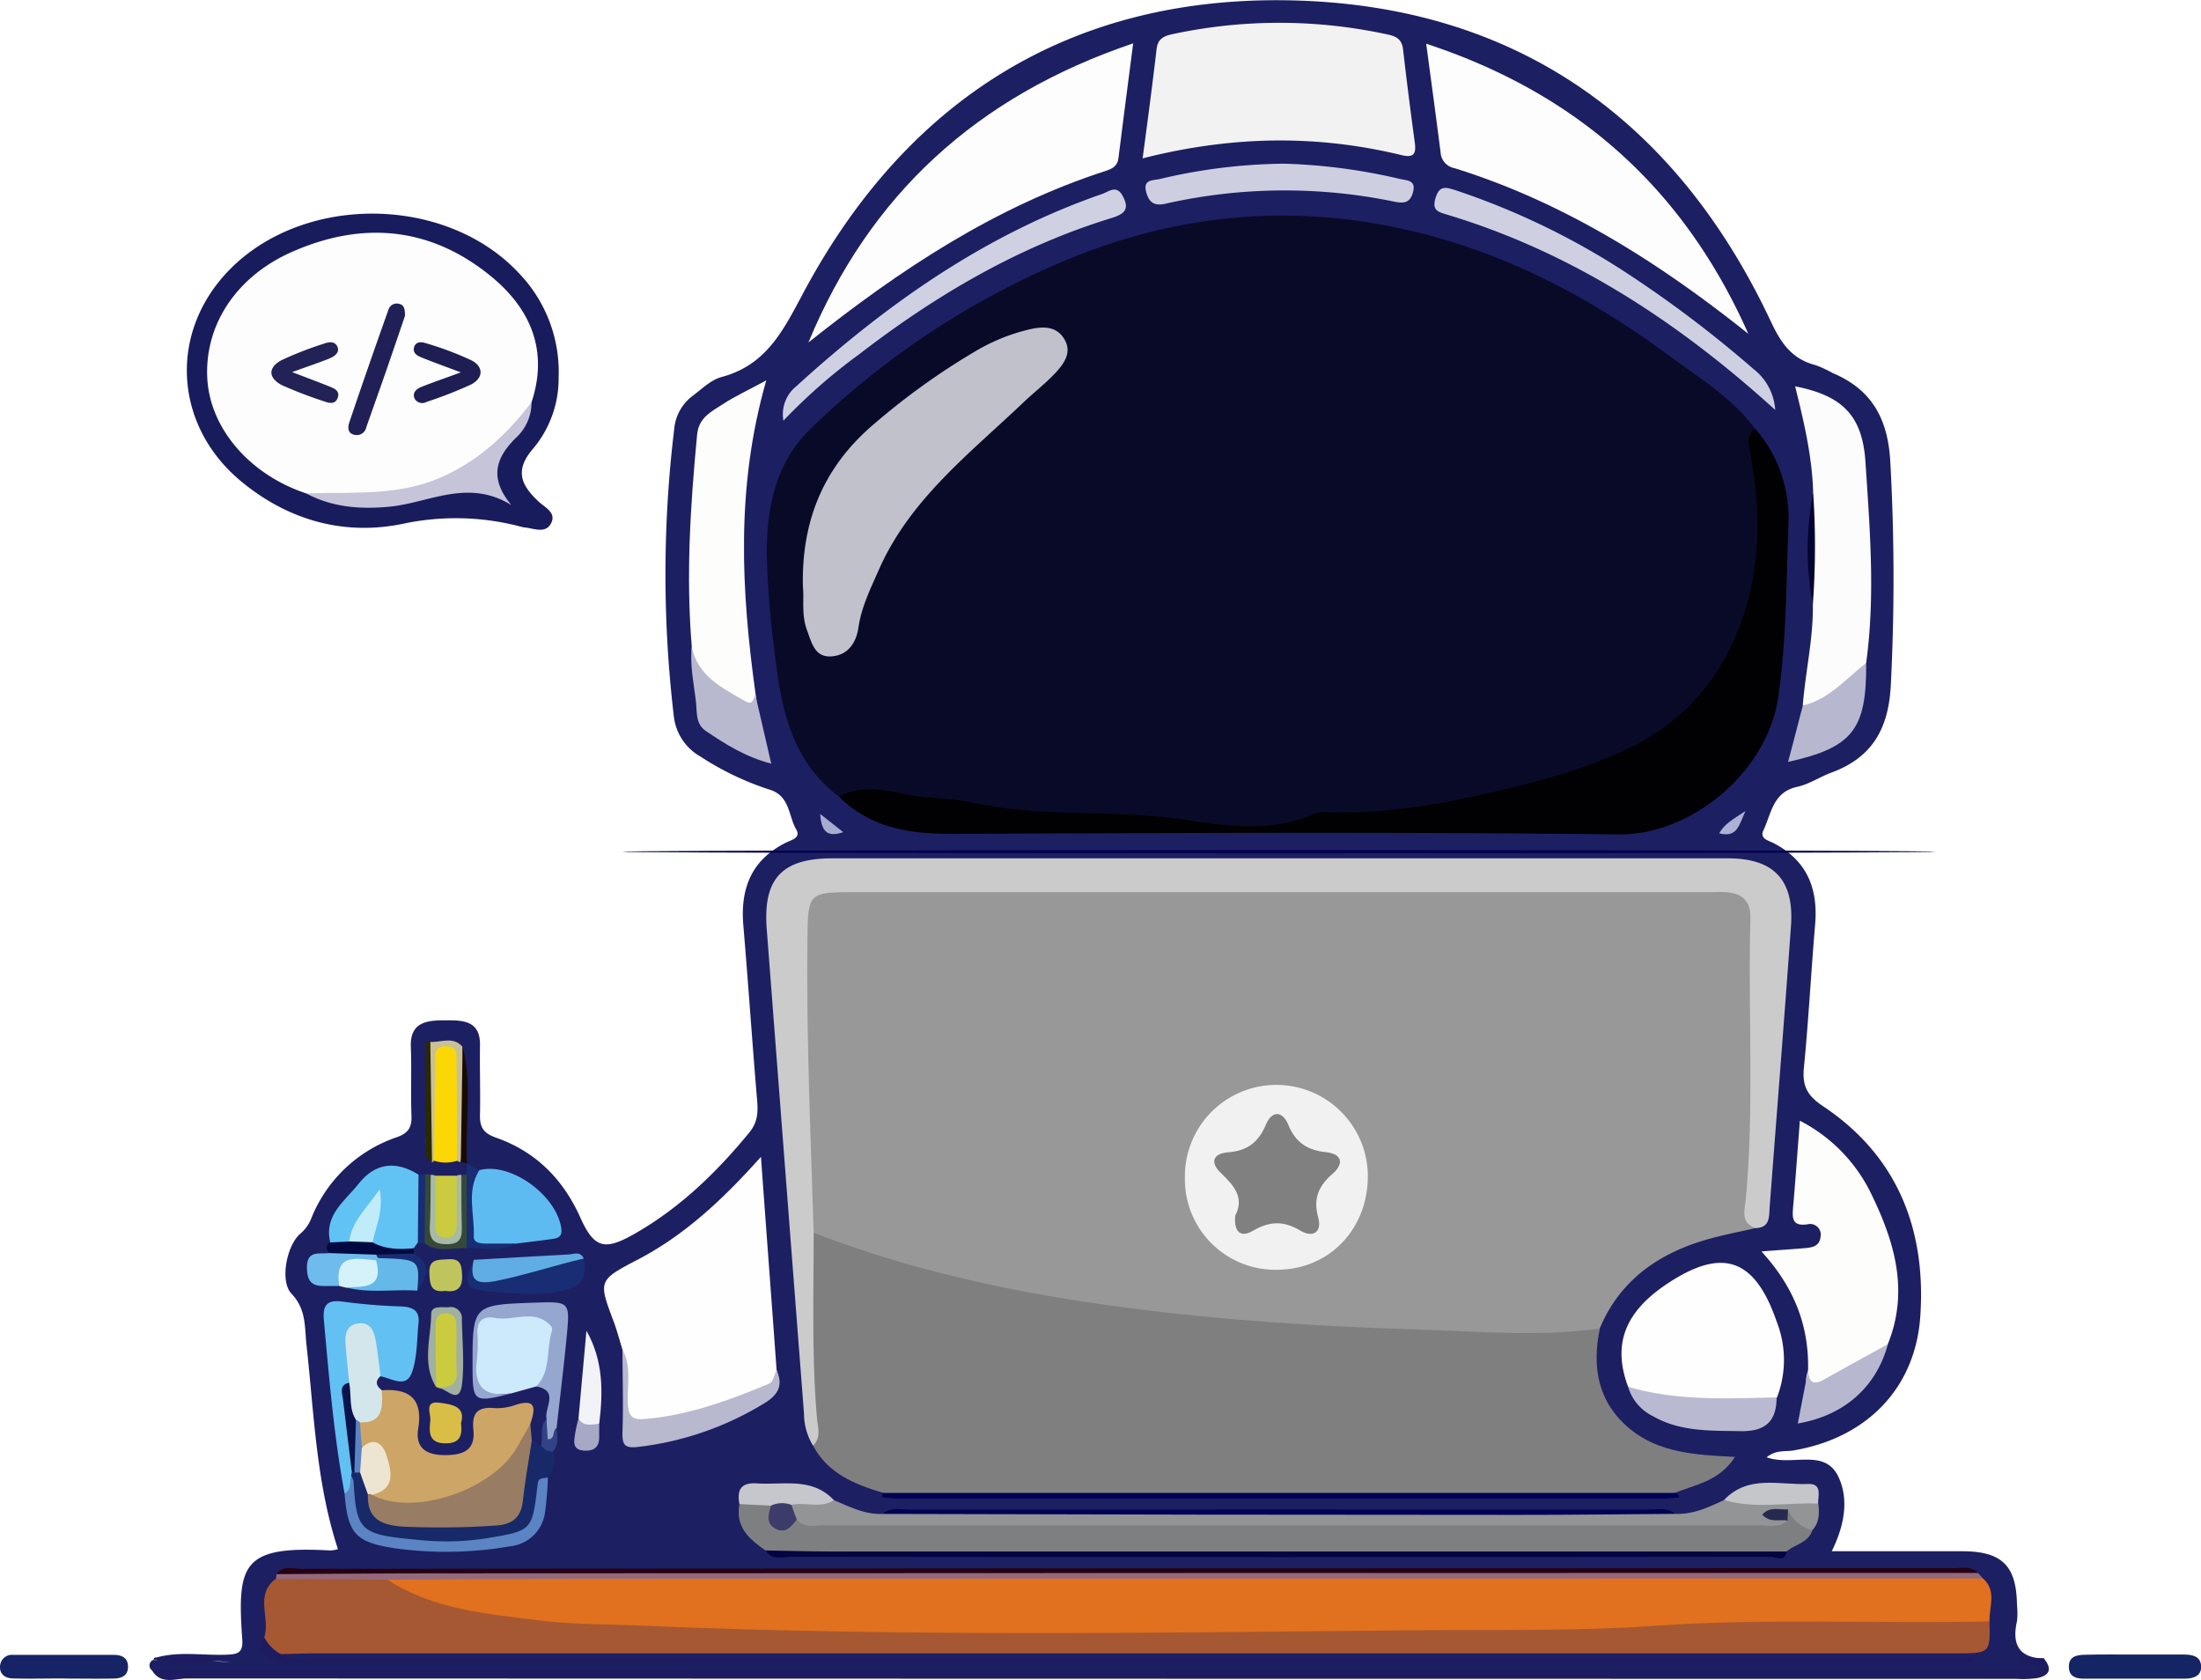 <svg xmlns="http://www.w3.org/2000/svg" viewBox="0 0 413.38 315.49"><defs><style>.cls-1{fill:#1d1f63;}.cls-2{fill:#181c5d;}.cls-3{fill:#1e1c61;}.cls-4{fill:#152464;}.cls-5{fill:#162465;}.cls-6{fill:#090a28;}.cls-7{fill:#989898;}.cls-8{fill:#807f80;}.cls-9{fill:#e1711e;}.cls-10{fill:#cbcbcc;}.cls-11{fill:#a65833;}.cls-12{fill:#010002;}.cls-13{fill:#f2f2f2;}.cls-14{fill:#fdfdfd;}.cls-15{fill:#fefefe;}.cls-16{fill:#7e7f81;}.cls-17{fill:#fdfdfc;}.cls-18{fill:#fcfcfc;}.cls-19{fill:#929495;}.cls-20{fill:#cda566;}.cls-21{fill:#93697e;}.cls-22{fill:#260011;}.cls-23{fill:#cfd1e3;}.cls-24{fill:#ced0e1;}.cls-25{fill:#cdcfe0;}.cls-26{fill:#62c0f3;}.cls-27{fill:#987d64;}.cls-28{fill:#5ebbf1;}.cls-29{fill:#040441;}.cls-30{fill:#cde9fc;}.cls-31{fill:#010150;}.cls-32{fill:#61c2f4;}.cls-33{fill:#000353;}.cls-34{fill:#010155;}.cls-35{fill:#b9bad1;}.cls-36{fill:#b8b8cf;}.cls-37{fill:#b8b9cf;}.cls-38{fill:#96a7cf;}.cls-39{fill:#b7b8d0;}.cls-40{fill:#182969;}.cls-41{fill:#5b84c4;}.cls-42{fill:#d3e6eb;}.cls-43{fill:#b7b8cf;}.cls-44{fill:#fbd805;}.cls-45{fill:#182d73;}.cls-46{fill:#60ade4;}.cls-47{fill:#c5c6c9;}.cls-48{fill:#c5c7cc;}.cls-49{fill:#f2f3f7;}.cls-50{fill:#cbcb3f;}.cls-51{fill:#65b9ea;}.cls-52{fill:#c8c195;}.cls-53{fill:#cbcb40;}.cls-54{fill:#d8be46;}.cls-55{fill:#6fbbed;}.cls-56{fill:#a1b09f;}.cls-57{fill:#bfc55c;}.cls-58{fill:#d5f2fa;}.cls-59{fill:#364938;}.cls-60{fill:#a7baa5;}.cls-61{fill:#010940;}.cls-62{fill:#a6a8c6;}.cls-63{fill:#2b2805;}.cls-64{fill:#180a01;}.cls-65{fill:#04042e;}.cls-66{fill:#314286;}.cls-67{fill:#a7adcf;}.cls-68{fill:#adb1d6;}.cls-69{fill:#c5c4d9;}.cls-70{fill:#c1c1cb;}.cls-71{fill:#f1f1f1;}.cls-72{fill:#3c3b69;}.cls-73{fill:#272951;}.cls-74{fill:#ede4d2;}.cls-75{fill:#09134d;}.cls-76{fill:#c0ebf9;}.cls-77{fill:#202057;}.cls-78{fill:#222256;}.cls-79{fill:#1e1e55;}.cls-80{fill:gray;}</style></defs><g id="Layer_1" data-name="Layer 1"><path class="cls-1" d="M269.65,548.77c4.41-1.23,8.92-.33,13.38-.54,2-.09,2.92-.44,2.75-2.84-1-14.22,0-17.66,16.57-16.72a6.08,6.08,0,0,0,1.4-.25c-4.1-12.5-4.48-25.48-5.9-38.29-.38-3.38,0-6.74-2.83-9.69-2.24-2.36-.88-9.12,1.68-11.28a7.07,7.07,0,0,0,2-2.75,26.42,26.42,0,0,1,16.11-15.35c2.13-.76,2.83-1.81,2.75-4-.16-4.32.05-8.66-.12-13-.18-4.76,3.28-4.95,6.39-4.95s6.68-.14,6.6,4.68c-.07,4.33.09,8.66,0,13-.07,2.32.59,3.51,3,4.35,7.44,2.61,12.59,7.75,15.84,15,2.62,5.83,4.59,6.25,10.19,3.06,8.52-4.86,15.41-11.53,21.58-19.06,1.55-1.9,1.63-3.79,1.44-6-.93-11-1.66-21.91-2.59-32.86-.6-7,1.58-12.42,8.17-15.62,1-.46,2.65-.88,1.77-2.38-1.5-2.59-1.17-6.32-5-7.49a53.91,53.91,0,0,1-13-6.22,9.93,9.93,0,0,1-5-7.61,226.92,226.92,0,0,1,.07-53.82,8.76,8.76,0,0,1,3.52-6.34c1.73-1.3,3.44-3,5.42-3.51,8.42-2.26,11.58-8.8,15.37-15.89,19.48-36.41,50.37-55.74,91.59-54.83,42.09.93,72.22,22.27,90.12,60.4,1.91,4.08,4,7,8.39,8.11a22.52,22.52,0,0,1,3.16,1.47c7.43,3.12,10.42,8.68,10.84,16.74a396.06,396.06,0,0,1,.09,41.92c-.43,8.18-3.51,13.56-11.16,16.38-2.18.8-4.2,2.2-6.43,2.67-4.57,1-4.83,5-6.33,8.16-.75,1.57.87,1.89,1.84,2.38,6.29,3.22,8.45,8.49,7.87,15.3-.77,9-1.23,17.94-2.11,26.89-.33,3.38.57,5.23,3.54,7.21,14.13,9.39,19.46,23.33,18.31,39.64-1,13.62-10.3,22.77-23.85,25.05-1.49.25-3.23-.17-5,1.28,4.79,1.74,10.87-1.79,13.47,3.64,2,4.24,1.18,9.08-1.24,14,8.56,0,16.51,0,24.46,0,7.53,0,10.24,2.71,10.33,10.14a13.56,13.56,0,0,1,0,3c-1,4.36.37,6.93,5.14,7-.48,2.6-2.13,3.4-4.6,3.06a19,19,0,0,0-2.5,0H276.12c-2.48,0-5,.3-7.36-.88a1.13,1.13,0,0,1,.35-1.93c4.84.88,9.78-.19,14.63.55C279.09,548.81,274.24,550.36,269.65,548.77Z" transform="translate(-240.28 -237.5)"/><path class="cls-2" d="M345.2,308.34a20.51,20.51,0,0,1-4.75,13.36c-3.59,4.12-2.33,6.89,1,10,1.12,1.06,3.27,2,2.4,3.93-1,2.15-3.16,1.15-4.92.93-.33,0-.65-.13-1-.2a47.71,47.71,0,0,0-21.87-.52c-10.95,2.31-21.46-.52-30.39-7.86-12.85-10.56-13.81-28.24-2.11-40,14.08-14.13,40.56-13.76,54.17.81A26.74,26.74,0,0,1,345.2,308.34Z" transform="translate(-240.28 -237.5)"/><path class="cls-3" d="M268.76,551.06c6.49,0,13-.1,19.47-.1H622.92c-1-1.79-2.71-.32-4.19-2.05h5.38c1.69,2,1.13,3.26-1.26,3.73a20.26,20.26,0,0,1-4,.13q-171.69,0-343.37-.07C273.25,552.69,270.4,554,268.76,551.06Z" transform="translate(-240.28 -237.5)"/><path class="cls-4" d="M641.31,548.21h9c1.57,0,3.25.22,3.37,2.13s-1.46,2.4-3.07,2.4c-6.31,0-12.62,0-18.93,0-1.38,0-2.75-.31-2.83-2.08-.1-2.13,1.48-2.37,3-2.41C635,548.17,638.15,548.21,641.31,548.21Z" transform="translate(-240.28 -237.5)"/><path class="cls-5" d="M252.21,552.7c-3.14,0-6.29.08-9.43,0-1.4,0-2.67-.72-2.48-2.43a2.24,2.24,0,0,1,2.45-2c6.29,0,12.58,0,18.87,0,1.4,0,2.69.45,2.7,2.21s-1.26,2.21-2.67,2.24c-3.15.06-6.29,0-9.44,0Z" transform="translate(-240.28 -237.5)"/><path class="cls-3" d="M269.65,548.77h15.14c-5.24.82-10.48,2.05-15.68.36A.45.45,0,0,1,269.65,548.77Z" transform="translate(-240.28 -237.5)"/><path class="cls-6" d="M397.86,387.11c-8.29-6.21-10.63-15.31-11.8-24.85a183.21,183.21,0,0,1-1.78-20.76c0-8.72,1.67-17.18,8.35-23.59a154.16,154.16,0,0,1,47.83-31.55c19.28-8,39.08-10.43,59.79-6.58,20,3.72,37.41,12.61,53.55,24.54,5.7,4.21,11.82,7.9,16.14,13.73,2.17,6.24,1.43,12.74,1.77,19.16,1.09,20.72-13.16,39.3-31.08,45.24a216.14,216.14,0,0,1-47.64,9.6c-19.19,1.86-38.12-.43-57.17-.54-7.21,0-14.46-1.6-21.68-2.48Q406,388.06,397.86,387.11Z" transform="translate(-240.28 -237.5)"/><path class="cls-7" d="M570,468.13c-4.63,1.05-9.32,1.87-13.75,3.75-7.17,3-12.51,7.87-15.53,15.13-1.92,3.22-5.2,2.5-8.07,2.64-14.33.75-28.63-.67-42.92-1.2a372.18,372.18,0,0,1-52.6-5.7,276.37,276.37,0,0,1-35.89-8.82c-3.42-1.1-7.19-1.86-9.26-5.39-1.6-7.7-1.24-15.57-1.72-23.34-.66-10.46-.25-21-.14-31.47.09-8.32,2.18-10.56,10.34-10.58q80-.13,159.92,0c8.11,0,10.37,2.32,10.38,10.55C570.81,431.85,571.36,450,570,468.13Z" transform="translate(-240.28 -237.5)"/><path class="cls-8" d="M393.1,469c18.92,7.33,38.58,11.45,58.67,14.07,18.23,2.38,36.49,3.55,54.86,4.11,11.41.34,22.76,1.4,34.13-.19-1.55,7.33-.34,13.94,5.68,18.88,5.46,4.48,12.34,4.86,19.7,5.23-3,4.62-7.45,5.18-11.28,6.75-1.17,1-2.56.57-3.85.57q-70.53,0-141.06,0c-1.29,0-2.68.4-3.84-.58-5.29-1.59-10.31-3.6-13.13-8.86-1.07-10-1.48-20.05-1.67-30.1C391.24,475.54,390.29,471.91,393.1,469Z" transform="translate(-240.28 -237.5)"/><path class="cls-9" d="M612.71,533.91c2.63,2.35,1.15,5.32,1.23,8.06-1.56,1.52-3.54,1.74-5.56,1.81-2.33.08-4.67.1-7,0-28.65-.69-57.29.48-85.9,1.29-42.8,1.21-85.6.8-128.38.42-19.22-.17-38.62-.28-57.71-3.69a43.63,43.63,0,0,1-12.86-3.9c-1.65-.87-3.88-1.52-3.36-4.23,1.83-1.18,3.89-.73,5.85-.73q143.67,0,287.36,0C608.53,533,610.73,532.7,612.71,533.91Z" transform="translate(-240.28 -237.5)"/><path class="cls-10" d="M393.1,469c0,11.61-.38,23.22.62,34.81.15,1.7.86,3.65-.74,5.17a11.66,11.66,0,0,1-1.7-6.05q-3.51-45.51-7-91c-.71-9.41,2.85-13.24,12.31-13.24q84.12,0,168.23,0c8.66,0,12.46,4.08,11.83,12.76-1.26,17.58-2.67,35.15-4,52.73-.13,1.8.1,3.85-2.62,3.95-3-1-2-3.53-1.87-5.47,1.63-17.6.4-35.24.87-52.86.08-3.05-1.61-4.58-4.58-4.76-1-.06-2,0-3,0H400.15c-7.87,0-8.11.38-8.21,8.15C391.7,431.8,392.52,450.4,393.1,469Z" transform="translate(-240.28 -237.5)"/><path class="cls-11" d="M313.06,534.15c8.65,5.65,18.7,6.41,28.48,7.65,6.55.82,13.25.7,19.88,1,48.24,2.08,96.52,1.31,144.78.85,14.94-.15,30,.21,44.87-.84,21-1.47,41.92-.37,62.87-.82.14,6,.14,6-6.52,6H299.61c-2.16,0-4.33.09-6.49.14s-3.2-1-3.19-3.18c1.16-3.59-1.92-8,2.19-11C299.12,532.42,306.1,532.15,313.06,534.15Z" transform="translate(-240.28 -237.5)"/><path class="cls-12" d="M397.86,387.11c3.93-2.13,8.11-1.4,12.07-.53,4.25.95,8.68.68,12.76,1.61,13.33,3,27,1.2,40.38,3.3,7.89,1.23,16.47,2.36,24.44-1.27a4.6,4.6,0,0,1,2-.19c10.44.33,20.52-1.34,30.73-3.67,8.85-2,17.42-4.34,25.59-8.16,11.07-5.19,18.23-13.91,22-25.39,3.43-10.45,3-21.11.9-31.76a2.84,2.84,0,0,1,1.25-3,25.6,25.6,0,0,1,6.17,18.33c-.38,10.62-.35,21.18-1.86,31.81-2,14.47-16.59,26.16-29.91,26-41.81-.49-83.63-.26-125.44-.11C411,394.11,403.72,392.93,397.86,387.11Z" transform="translate(-240.28 -237.5)"/><path class="cls-13" d="M454.88,267.24c1-7.45,1.86-14,2.63-20.57.23-1.88,1.34-2.4,2.94-2.75A95.54,95.54,0,0,1,501,244c1.69.36,2.6,1,2.8,2.82q1,8.67,2.18,17.3c.29,2.14,0,3.11-2.51,2.5C487.5,262.75,471.54,263,454.88,267.24Z" transform="translate(-240.28 -237.5)"/><path class="cls-14" d="M392.11,301.82c11.5-27.77,31.63-46.25,61-56.18-1,7.65-1.9,14.63-2.78,21.62-.17,1.39-1.14,1.93-2.28,2.3C427.11,276.32,409.2,288.2,392.11,301.82Z" transform="translate(-240.28 -237.5)"/><path class="cls-15" d="M357.18,490.93c-.54-1.75-1-3.53-1.64-5.24-2.89-7.7-2.94-7.75,4.57-11.67,8.81-4.61,15.93-11.27,23.09-19.28,1,13.95,2,27,2.94,40.09.82,2.18-.35,3.56-2.1,4.39a63.44,63.44,0,0,1-20.81,6.22c-4.72.47-5.6-.7-5.72-5.63C357.44,496.85,357.94,493.86,357.18,490.93Z" transform="translate(-240.28 -237.5)"/><path class="cls-16" d="M384.07,528.66c-3.07-2.09-5.73-4.42-4.9-8.71a4.61,4.61,0,0,1,5.05-.91c1.77,3.21,4.33,4.43,7.91,3.06,52.59.93,105.17,0,157.74.48,7.8.07,15.56-.94,23.33-.44a10,10,0,0,0,2.1-1.21c3-.38,4.16,1.81,5.37,3.92-.74,2.39-3.26,2.65-4.83,4-1.52,1-3.24.53-4.86.53q-91.11,0-182.21,0C387.2,529.42,385.43,530.14,384.07,528.66Z" transform="translate(-240.28 -237.5)"/><path class="cls-14" d="M568.64,300.19c-16.72-13.34-34.54-24.68-55.15-31.1a3.21,3.21,0,0,1-2.65-3c-.83-6.54-1.72-13.06-2.7-20.38C536.84,255.14,556.68,273.21,568.64,300.19Z" transform="translate(-240.28 -237.5)"/><path class="cls-17" d="M579.86,494.85c.2-8.31-2.56-15.58-8.76-22.34,3.37-.26,5.79-.42,8.2-.62,1.37-.12,2.73-.37,2.9-2.11a2,2,0,0,0-2.47-2.36c-2.89.41-2.85-1.18-2.68-3.22.45-5.14.81-10.29,1.27-16.24a30.24,30.24,0,0,1,13.15,13.22c4.51,9.1,7.48,18.55,3.37,28.74-2.86,4.25-7.32,6.18-11.82,7.95C580.15,499,578.79,498.07,579.86,494.85Z" transform="translate(-240.28 -237.5)"/><path class="cls-15" d="M546.06,497.92c-2.92-7.83-.7-13.86,7-19.11,10.62-7.2,16.8-5.15,20.95,7A19.62,19.62,0,0,1,574,500C564.39,502.91,555,503.25,546.06,497.92Z" transform="translate(-240.28 -237.5)"/><path class="cls-18" d="M580.82,330.05c-.18-6.79-1.74-13.37-3.39-20,9,1.76,12.64,5.59,13.21,14.2.83,12.56,1.86,25.12.14,37.69-2.85,5.62-7.4,8.69-11.91,8,.5-6.35,2-12.6,1.89-19A136.8,136.8,0,0,1,580.82,330.05Z" transform="translate(-240.28 -237.5)"/><path class="cls-17" d="M370.21,359c-1.12-13.33-.27-26.61,1-39.89.3-3.25,2.78-4.37,4.94-5.78s4.63-2.55,8.05-4.4c-5.78,20.15-4.7,39.55-2,59,.76,3.36-1.58,2.68-3.07,2C374.36,367.75,370.06,365.12,370.21,359Z" transform="translate(-240.28 -237.5)"/><path class="cls-1" d="M388.83,511.59a22.44,22.44,0,0,1-2.87.13c-10.55-1.08-13,2-10.43,14,.44,2.1.75,3-1.83,3-9.78-.07-19.55,0-29.35,0-.37-2.14,1.14-3.31,1.55-4.86.83-3.14-.19-7.58,2.52-9.17,2.54-1.48,6.49-.46,9.79-.77a64.76,64.76,0,0,0,28.52-9.33C387.48,507.11,388.13,509.27,388.83,511.59Z" transform="translate(-240.28 -237.5)"/><path class="cls-19" d="M580.67,524.85a6.48,6.48,0,0,1-4.6-3.92c-1,.66-1.08,1.37-.09,2.12-1.56,1.44-3.48.9-5.25.9q-87.86,0-175.69,0c-1.76,0-3.71.55-5.15-1.1-1.13-1-1.77-2-.66-3.38,2.5-1.77,5.11-.28,7.67-.25,3,1.25,5.85,2.74,9.2,2.58a10,10,0,0,1,3.95-.32H550.92a10.34,10.34,0,0,1,4,.31c3.36.14,6.28-1.25,9.21-2.61,5.92-.81,11.88-2.43,17.66.69C582,521.65,582,523.4,580.67,524.85Z" transform="translate(-240.28 -237.5)"/><path class="cls-20" d="M312,498.59c5.21-.4,7.73,1.64,6.83,7.17-.61,3.79,1.68,5,5,5,3.19,0,5.78-.75,5.36-4.72-.31-3,.64-4.38,3.81-4.12a10,10,0,0,0,3.93-.53c4.25-1.43,3.88.79,2.93,3.55-2.67,10.69-15.72,18.7-26.44,16.23a4.87,4.87,0,0,1-3.6-2.34c2.77-6.71,2.77-6.71-2.49-10.32a4,4,0,0,1,.1-3.59C309.47,503.18,310.34,500.6,312,498.59Z" transform="translate(-240.28 -237.5)"/><path class="cls-3" d="M289.93,545a7.58,7.58,0,0,0,3.19,3.18c2,1.41,4.2.75,6.31.75q152.88.06,305.78,0h6c-1.77,1.53-3.24,1-4.55,1Q452,550,297.38,550c-2,0-4,.27-5.87-.79C289.84,548.2,288.14,547.26,289.93,545Z" transform="translate(-240.28 -237.5)"/><path class="cls-21" d="M313.06,534.15,292.12,534c0-.29.07-.58.09-.86,1.47-1.19,3.21-.62,4.81-.62q154.94,0,309.85,0c1.65,0,3.34-.35,4.93.4.3.34.61.68.91,1q-132.6,0-265.2.05C336,534,324.54,534.08,313.06,534.15Z" transform="translate(-240.28 -237.5)"/><path class="cls-22" d="M611.8,532.88q-144.57,0-289.14.08c-10.15,0-20.3.1-30.46.15,1.23-1.71,3.05-1,4.61-1Q451.94,532,607.07,532C608.67,532,610.44,531.46,611.8,532.88Z" transform="translate(-240.28 -237.5)"/><path class="cls-23" d="M387.42,316.5a6.74,6.74,0,0,1,2.4-6.45c17-15.48,35.52-28.53,57.47-36.13,1.28-.45,2.69-1.75,3.83.35,1.32,2.43.48,3.37-2,4.15-17.58,5.38-33.14,14.54-47.61,25.71A104.63,104.63,0,0,0,387.42,316.5Z" transform="translate(-240.28 -237.5)"/><path class="cls-24" d="M573.69,314.48c-18.4-16.69-38.39-29.73-61.94-36.77-1.58-.47-2.5-.88-1.86-3,.74-2.53,2.07-2,3.73-1.5a139.25,139.25,0,0,1,30.91,14.74,219.7,219.7,0,0,1,25.07,18.84A10.6,10.6,0,0,1,573.69,314.48Z" transform="translate(-240.28 -237.5)"/><path class="cls-25" d="M481.53,268.24a108,108,0,0,1,21.57,2.84c1.41.34,3.24.2,2.54,2.6-.53,1.82-1.55,2.08-3.39,1.71a101.65,101.65,0,0,0-43.06.36c-2.09.48-3.11-.2-3.63-2.14-.67-2.5,1.28-2.18,2.62-2.51A104.5,104.5,0,0,1,481.53,268.24Z" transform="translate(-240.28 -237.5)"/><path class="cls-26" d="M305,518c-2-10.77-2.9-21.68-3.89-32.58-.26-2.86.61-3.89,3.56-3.48a107.68,107.68,0,0,0,10.91.9c2.22.08,3.56.76,3.3,3.17-.32,3.12-.21,6.42-1.26,9.29-1.11,3-3.83,1-5.89.66-3.22-1.47-1-5.74-4.12-7.71-1.91,3,.53,6.3-.91,9.09-1.43,5.53,1,10.88.76,16.36,0,.54,0,1.07-.08,1.6C307.06,516.58,307,518.15,305,518Z" transform="translate(-240.28 -237.5)"/><path class="cls-27" d="M310.16,518.22c7.69,4.13,22.66-.81,27.26-9,.81-1.44,1.64-2.87,2.46-4.3.09,1,.19,2,.28,3.05,2.69,5.27,0,10-1.56,14.82a3.8,3.8,0,0,1-3.18,2.2,68.83,68.83,0,0,1-23.22,0c-3.27-.63-4.21-3.42-3.54-6.63A.89.89,0,0,1,310.16,518.22Z" transform="translate(-240.28 -237.5)"/><path class="cls-28" d="M330.4,457.23c5.76-1.5,14.27,4.62,15.28,10.81.29,1.76-.63,2-1.83,2.15-2.27.32-4.56.59-6.84.87-3,.26-6.76,2-8.56-1.06-1.91-3.21-1.22-7.32-.23-11A2.47,2.47,0,0,1,330.4,457.23Z" transform="translate(-240.28 -237.5)"/><path class="cls-29" d="M384.07,528.66c4.16.07,8.32.2,12.48.2q89.64,0,179.29,0c-.37,2.15-2,1-3,1q-92.14.11-184.27,0C387,529.93,385.16,530.53,384.07,528.66Z" transform="translate(-240.28 -237.5)"/><path class="cls-30" d="M341,497.86l-4.74,1.32c-6.7.6-6.7.6-6.71-5.75,0-10.36.69-11,11-9.93,3.85.4,5.41,2.19,4.53,6C344.35,492.54,345.33,496.56,341,497.86Z" transform="translate(-240.28 -237.5)"/><ellipse class="cls-31" cx="240.2" cy="159.94" rx="123.41" ry="0.3"/><path class="cls-32" d="M318.77,470.82l-.79,1.07c-2.5,2.22-5,1.64-7.53.05-1.91-2.15-.53-4.38-.18-6.62-2.18,1.61-2.24,4.77-4.53,6.32-1.33.45-2.54.45-3.44-.85-1.22-5.08,2.74-7.72,5.29-10.94,3.14-4,7-4.43,11.29-1.77C321.28,462.35,321.45,466.6,318.77,470.82Z" transform="translate(-240.28 -237.5)"/><path class="cls-33" d="M406.11,517.86H554.86c.15.06.36.07.46.17a4.89,4.89,0,0,1,.39.67c-1,.08-1.91.23-2.86.24H409.09a28.49,28.49,0,0,1-2.92-.24c-.08,0-.2-.24-.21-.38A1.83,1.83,0,0,1,406.11,517.86Z" transform="translate(-240.28 -237.5)"/><path class="cls-34" d="M554.87,521.79c-10,.07-20,.2-30,.19q-59.4,0-118.82-.18c1.58-1.37,3.5-.8,5.27-.8q69.11-.06,138.22,0C551.36,521,553.28,520.44,554.87,521.79Z" transform="translate(-240.28 -237.5)"/><path class="cls-35" d="M546.06,497.92c9.15,2.72,18.53,2.19,27.89,2,0,4.5-2.13,6.43-6.76,6.34-5.67-.1-11.36.12-16.46-2.81A8.93,8.93,0,0,1,546.06,497.92Z" transform="translate(-240.28 -237.5)"/><path class="cls-36" d="M357.18,490.93c1.69,3.09.91,6.46,1,9.71.06,2.1.31,3.57,2.93,3.36,8.32-.65,16-3.49,23.64-6.66.7-.29.94-1.65,1.39-2.51,1.26,2.77.32,4.59-2.22,6.14a58.2,58.2,0,0,1-23.79,8.25c-2.65.32-3-.48-2.94-2.86C357.37,501.22,357.2,496.07,357.18,490.93Z" transform="translate(-240.28 -237.5)"/><path class="cls-37" d="M370.21,359c1.15,5.54,5.75,7.69,10,10.17,1.46.85,1.58-.39,1.92-1.26l3,13c-4.89-1.29-8.58-3.64-12.23-6.1-2-1.32-1.69-3.48-1.9-5.42C370.61,365.92,369.82,362.49,370.21,359Z" transform="translate(-240.28 -237.5)"/><path class="cls-38" d="M341,497.86c2.8-2.91,1.86-6.87,2.89-10.28a1.19,1.19,0,0,0-.07-1c-3.06-3.45-7.06-.91-10.58-1.59-1.79-.34-3.31.24-3.3,2.55a31.54,31.54,0,0,1-.05,5c-.78,5.08,1.12,7.42,6.37,6.65-7,1.77-7.22,1.62-7.23-5,0-11.66,0-11.66,11.69-12.06,6.56-.22,6.63-.21,6,6.28-.55,5.78-1.27,11.54-1.91,17.31-.54,1,.08,2.36-1.14,3.44-2-1.49-1-3.4-.72-5.17C342.44,501.89,345.42,498.68,341,497.86Z" transform="translate(-240.28 -237.5)"/><path class="cls-39" d="M578.87,370c5-1.17,8.12-5.09,11.91-8,.07,12.52-2.51,15.87-14.67,18.58C577.07,376.9,578,373.45,578.87,370Z" transform="translate(-240.28 -237.5)"/><path class="cls-40" d="M309.37,518.1c-.13,4.5,2.26,5.77,6.5,6.08a150.36,150.36,0,0,0,17.38-.19c3.13-.14,4.89-1.41,5.24-4.69.41-3.78,1.1-7.54,1.67-11.31l1.75,1c.79.26,1.68.3,2.14,1.16.84,1.83.2,3.39-.89,4.86a2.09,2.09,0,0,0-.89,1.14c-2,9.89-1.95,10.17-11.79,11.59a47.51,47.51,0,0,1-19.2-1.05c-3.61-1-5.42-3.69-5.12-7.52.11-1.47.69-2.92.09-4.4a2.54,2.54,0,0,1,.11-.82,1.73,1.73,0,0,1,1.23-.44,2.24,2.24,0,0,1,1.12.74A4.33,4.33,0,0,1,309.37,518.1Z" transform="translate(-240.28 -237.5)"/><path class="cls-41" d="M306.25,514.73a2.66,2.66,0,0,1,.43.88c.53,9.82,1.35,10.09,13,11.15a48.68,48.68,0,0,0,12.34-.44c8-1.34,8.23-1.42,9.16-9.45.19-1.68.19-1.68,2-1.9a62,62,0,0,1-.52,6.41,7.37,7.37,0,0,1-6.54,6.5,70.64,70.64,0,0,1-21.72.37C307,527.12,305.6,525.46,305,518,306.37,517.25,305.88,515.83,306.25,514.73Z" transform="translate(-240.28 -237.5)"/><path class="cls-42" d="M305.86,497.16c-.23-2.48-.53-5-.69-7.42-.11-1.77.23-3.44,2.41-3.72s2.89,1.35,3.22,3c.44,2.28.64,4.6.95,6.9-1.12,1-.78,1.85.24,2.65.09,3,.44,6.18-4.1,6.05a2.26,2.26,0,0,1-1.46-.61C305.41,501.81,304.66,499.56,305.86,497.16Z" transform="translate(-240.28 -237.5)"/><path class="cls-43" d="M579.86,494.85c.13,2.07.85,2.94,3,1.71,4-2.27,8-4.43,12-6.64-2.16,8-8.15,13.41-16.93,14.9Z" transform="translate(-240.28 -237.5)"/><path class="cls-44" d="M326.12,455.48a6.91,6.91,0,0,1-4.29,0c-1.67-6.5-.51-13.11-.65-19.67,0-1.57,1-2.24,2.61-2.3,1.75-.06,3.11.55,3.07,2.38C326.75,442.41,328,449,326.12,455.48Z" transform="translate(-240.28 -237.5)"/><path class="cls-45" d="M349.93,473.84c.74,4.18-1,5.63-5.22,6.32s-8.44.21-12.65-.15c-4.44-.39-4.94-1.34-2.8-5.92,1.43,2.4,3.49,2.51,6,2.06C340.16,475.28,344.83,473.16,349.93,473.84Z" transform="translate(-240.28 -237.5)"/><path class="cls-46" d="M349.93,473.84c-5.49,1.26-10.82,3.08-16.36,4.19-4,.81-5.15-.12-4.31-3.94,5.88-.34,11.76-.69,17.64-1C348,473.06,349.23,472.36,349.93,473.84Z" transform="translate(-240.28 -237.5)"/><path class="cls-47" d="M581.74,519.87c-5.89-.27-11.84,1.08-17.66-.69,4.55-4.79,10.43-2.77,15.84-3C582.52,516.11,581.76,518.32,581.74,519.87Z" transform="translate(-240.28 -237.5)"/><path class="cls-48" d="M396.9,519.22c-2.51,1.65-5.36.28-8,.89a2.83,2.83,0,0,1-3.84.14l-5.91-.3c-.47-2.62.22-4.08,3.3-3.88C387.45,516.4,392.81,514.86,396.9,519.22Z" transform="translate(-240.28 -237.5)"/><path class="cls-49" d="M348.93,503.9l1.49-16.5c3.17,5.58,3.15,11.47,2.4,17.46C351.18,505.93,349.62,506.65,348.93,503.9Z" transform="translate(-240.28 -237.5)"/><path class="cls-50" d="M322.62,498.11l-.41-.14c-1.4-4-.35-8.15-.63-12.21-.12-1.7.85-2.29,2.45-2.28s2.5.54,2.49,2.26c0,3.47.07,6.95,0,10.42C326.42,499.11,324.46,498.54,322.62,498.11Z" transform="translate(-240.28 -237.5)"/><path class="cls-51" d="M318.67,479.87c-4.49-.3-9,.55-13.48-.62,1.87-1.88,4.72-2.78,5.66-5.62a3.08,3.08,0,0,1,1.5-.6c.67,0,1.32-.06,2,0C319.89,473.2,320.5,474.17,318.67,479.87Z" transform="translate(-240.28 -237.5)"/><path class="cls-52" d="M326.12,455.48c0-6.09,0-12.19-.11-18.29,0-1.4.36-3.21-2-3.2s-2,1.78-2,3.2c-.1,6.09-.15,12.18-.21,18.28a1,1,0,0,1-.42.32c-1.86-2.66-.81-5.67-.79-8.47,0-4.72-.78-9.49.47-14.17,2,.16,4.3-1.12,6.06.91.4,7.23,1,14.47-.33,21.67A2.23,2.23,0,0,1,326.12,455.48Z" transform="translate(-240.28 -237.5)"/><path class="cls-53" d="M322.06,458.29H326c2.47,3.07,1.43,6.58,1.14,9.94a3.16,3.16,0,0,1-6.2,0C320.64,464.87,319.6,461.36,322.06,458.29Z" transform="translate(-240.28 -237.5)"/><path class="cls-54" d="M326.87,504.75c.28,2.42-.24,3.74-2.77,3.8-3.34.08-3.25-2.11-3-4.26.15-1.25-1.26-3.79,1.74-3.37C325,501.23,327.81,501.51,326.87,504.75Z" transform="translate(-240.28 -237.5)"/><path class="cls-55" d="M304,479c-.81,0-1.62,0-2.43,0-2.21.07-3.53-.36-3.64-3.18-.13-3.63,2.22-2.77,4.15-3a11.78,11.78,0,0,1,8.48-.53,1.43,1.43,0,0,1,.77,1.45l-.41.4C308.51,475.63,305.38,476.06,304,479Z" transform="translate(-240.28 -237.5)"/><path class="cls-56" d="M322.62,498.11c2-.1,3.57-.44,3.44-3-.15-2.79,0-5.6-.07-8.4,0-1.41-.31-2.7-2.18-2.56-1.56.12-1.74,1.32-1.73,2.5,0,3.79.08,7.57.12,11.36-2.71-4.39-1-9.13-.94-13.7,0-1.71,2-1.25,3.23-1.32a2.11,2.11,0,0,1,2.54,2.29c.06,4.12.51,8.3,0,12.35C326.49,501.33,324.16,498.3,322.62,498.11Z" transform="translate(-240.28 -237.5)"/><path class="cls-57" d="M323.82,479.92c-2.65.37-2.82-1.27-2.9-3.3-.12-2.82,1.71-2.5,3.54-2.64,2.42-.19,2.52,1.23,2.61,3C327.18,479.46,326.05,480.25,323.82,479.92Z" transform="translate(-240.28 -237.5)"/><path class="cls-58" d="M304,479c-1-6.3,3.29-5.12,6.92-4.82,1.49,5.49-2.51,4.86-5.71,5.12Z" transform="translate(-240.28 -237.5)"/><path class="cls-59" d="M326.93,458.17l1-.06a33.09,33.09,0,0,1,0,13.8c-2.64-.22-5.45,1-7.88-.94a31.74,31.74,0,0,1,.11-13l1,.13c.76,3.1.28,6.25.32,9.37,0,2,.52,3.08,2.79,3s2.22-1.39,2.29-3C326.69,464.41,326.11,461.26,326.93,458.17Z" transform="translate(-240.28 -237.5)"/><path class="cls-60" d="M326.93,458.17c0,3.14,0,6.29.08,9.44.05,2,0,3.5-2.74,3.54s-3.4-1.12-3.26-3.56c.17-3.14.12-6.3.16-9.44a1.44,1.44,0,0,1,.89.14c0,3.13,0,6.26,0,9.39,0,1.28.43,2.26,2,2.26s1.94-1,2-2.27c0-3.13,0-6.26,0-9.39A1.31,1.31,0,0,1,326.93,458.17Z" transform="translate(-240.28 -237.5)"/><path class="cls-61" d="M310.94,473.12l-8.89-.31c-.39-.73-.8-1.46.25-2l3.57-.16c1.49-.8,3-1.13,4.37.16,2.45,1.33,5.07,1.36,7.74,1.1l0,1C315.64,473.93,313.29,473.53,310.94,473.12Z" transform="translate(-240.28 -237.5)"/><path class="cls-62" d="M348.93,503.9c1,1.59,2.49,1.07,3.89,1,0,.82,0,1.63,0,2.45,0,1.81-.85,2.65-2.73,2.57-2.38-.1-2-1.71-1.8-3.15A28,28,0,0,1,348.93,503.9Z" transform="translate(-240.28 -237.5)"/><path class="cls-45" d="M327.92,471.91q0-6.9,0-13.8l0-2.19v0l2.42,1.28c-2.56,4-.88,8.32-1.08,12.48-.05,1.24,1.23,1.34,2.24,1.35H337C334.12,472.81,331,471.68,327.92,471.91Z" transform="translate(-240.28 -237.5)"/><path class="cls-63" d="M321.1,433.15q.16,11.33.32,22.64c-.42-.45-1.22-.89-1.22-1.34,0-7.09,0-14.18.11-21.27,0-.09.23-.24.34-.23S321,433.08,321.1,433.15Z" transform="translate(-240.28 -237.5)"/><path class="cls-64" d="M326.83,455.73l.33-21.67c1.9,7.23.4,14.59.82,21.88v0Z" transform="translate(-240.28 -237.5)"/><path class="cls-65" d="M580.82,330.05a149.33,149.33,0,0,1-.06,20.94A55,55,0,0,1,580.82,330.05Z" transform="translate(-240.28 -237.5)"/><path class="cls-45" d="M310.94,473.12l7-.22c3.52,2,2.55,4.43.72,7,.46-5.9.46-5.9-7.37-6.14A2.51,2.51,0,0,1,310.94,473.12Z" transform="translate(-240.28 -237.5)"/><path class="cls-45" d="M320.15,458q-.06,6.48-.11,13l-1.28-.15.12-12.74Z" transform="translate(-240.28 -237.5)"/><path class="cls-66" d="M344.05,510.11a2.57,2.57,0,0,1-2.14-1.16c.39-1.66-.32-3.54,1-5,.08,1.27.16,2.54.25,3.84,1.48,0,.81-1.62,1.61-2.11C345,507.25,345.35,508.82,344.05,510.11Z" transform="translate(-240.28 -237.5)"/><path class="cls-67" d="M394.32,390.35l4.33,3.42C395.2,395,394.51,393,394.32,390.35Z" transform="translate(-240.28 -237.5)"/><path class="cls-68" d="M568.1,389.81c-1.28,2.83-1.54,5-4.94,4.19C564.19,392.19,565.71,391.39,568.1,389.81Z" transform="translate(-240.28 -237.5)"/><path class="cls-14" d="M297.82,330.17c-10.65-3.52-18.13-12.23-18.61-21.67-.51-9.94,5.4-19.05,15.87-23.68,13.26-5.86,26-4.75,37.35,4.51,7.45,6.08,10.91,13.94,7.68,23.71-6,12.1-20.27,19.87-34,18.34A60,60,0,0,1,297.82,330.17Z" transform="translate(-240.28 -237.5)"/><path class="cls-69" d="M297.82,330.17c8.38-.34,16.81.57,24.94-2.88,7.28-3.1,12.68-8.15,17.35-14.25a9,9,0,0,1-2.92,6.67c-3.82,3.78-5.08,7.55-.87,12.64-8.19-5.07-15.53-.36-23.05.32C308,333.15,302.68,332.79,297.82,330.17Z" transform="translate(-240.28 -237.5)"/><path class="cls-70" d="M391.08,347.74c-.32-13,4.28-23.06,13.7-30.91a130.91,130.91,0,0,1,18.6-13.31,36,36,0,0,1,10.56-4.24c2.27-.47,4.75-.57,6.23,1.89s0,4.53-1.53,6.22c-1.91,2.06-4.17,3.8-6.21,5.74-10.08,9.59-21.31,18.18-27.13,31.46-1.53,3.49-3.23,6.89-3.79,10.75-.41,2.84-1.95,5.18-5,5.42-3.22.26-3.77-2.54-4.66-4.91C390.76,352.93,391.33,349.93,391.08,347.74Z" transform="translate(-240.28 -237.5)"/><path class="cls-71" d="M462.82,458.74a17.18,17.18,0,1,1,34.36-.64c.11,10.09-7.09,17.71-16.86,17.85A17,17,0,0,1,462.82,458.74Z" transform="translate(-240.28 -237.5)"/><path class="cls-72" d="M385.08,520.25a4.88,4.88,0,0,1,3.84-.14c.32.91.64,1.83,1,2.74-1,1.33-2.12,2.74-4,1.72S384.63,521.83,385.08,520.25Z" transform="translate(-240.28 -237.5)"/><path class="cls-73" d="M576,523.05c-1.5-.3-3.23.53-4.75-1.1,1.41-1.65,3.25-.86,4.84-1Z" transform="translate(-240.28 -237.5)"/><path class="cls-74" d="M309.37,518.1c-.49-1.36-1-2.71-1.46-4.07-.91-1.64-1.37-3.25.33-4.71,2.48-2.14,4-.59,4.68,1.62.93,3,1.67,6.21-2.77,7.28l-.37-.17Z" transform="translate(-240.28 -237.5)"/><path class="cls-41" d="M308.24,509.32l-.33,4.71-1.07,0c0-3.29-1.27-6.61.29-9.86a1.1,1.1,0,0,1,.76.52C308,506.2,308.12,507.76,308.24,509.32Z" transform="translate(-240.28 -237.5)"/><path class="cls-75" d="M307.13,504.12c-.1,3.29-.19,6.58-.29,9.86l-.48-.07c-.56-4.53-1.13-9.07-1.66-13.6-.15-1.23-.81-2.69,1.16-3.15C306.32,499.47,305.76,502,307.13,504.12Z" transform="translate(-240.28 -237.5)"/><path class="cls-76" d="M310.24,470.79l-4.37-.16c.48-3.83,3.25-6.18,5.72-9.8C312.36,465,310.85,467.84,310.24,470.79Z" transform="translate(-240.28 -237.5)"/><path class="cls-77" d="M316.34,296.82c-1.09,3.19-2.26,6.65-3.45,10.09-1.26,3.61-2.54,7.2-3.81,10.81a1.83,1.83,0,0,1-2.25,1.43c-1.38-.31-1.21-1.53-.92-2.4q3.58-10.59,7.34-21.13a1.64,1.64,0,0,1,2-1.06C316.26,294.8,316.34,295.67,316.34,296.82Z" transform="translate(-240.28 -237.5)"/><path class="cls-78" d="M295.15,307.38c3,1.15,5,1.89,7,2.7.92.37,2,.81,1.57,2.09s-1.53,1.08-2.5.72a82,82,0,0,1-7.87-3c-2.67-1.32-2.86-3.34-.16-4.77a66,66,0,0,1,7.86-3.06c1-.36,2.11-.55,2.6.55s-.57,1.83-1.47,2.2C300.25,305.59,298.23,306.26,295.15,307.38Z" transform="translate(-240.28 -237.5)"/><path class="cls-79" d="M326.83,307.43c-3.31-1.25-5.45-2-7.58-2.89-.78-.32-1.49-.85-1.19-1.86s1.29-1,2-.79a60.11,60.11,0,0,1,8.79,3.29c2.32,1.22,2.22,3.35-.14,4.55a80.16,80.16,0,0,1-8.3,3.24,1.66,1.66,0,0,1-2.2-.51c-.6-1.12.22-1.9,1.19-2.29C321.55,309.31,323.73,308.57,326.83,307.43Z" transform="translate(-240.28 -237.5)"/><path class="cls-80" d="M472.27,465.8c1.79-3.4-.25-5.67-2.67-8-2.19-2.08-1.42-3.71,1.39-3.91,3.59-.27,5.68-1.93,7.06-5.22,1.13-2.66,3.11-2.58,4.19.06,1.36,3.35,3.63,4.79,7.12,5.15,2.9.3,3.43,2.08,1.25,4-2.65,2.29-3.75,4.66-2.75,8.25.77,2.74-1,3.91-3.39,2.45-3.07-1.84-5.71-1.77-8.77,0C473.24,470.06,472,468.81,472.27,465.8Z" transform="translate(-240.28 -237.5)"/></g></svg>